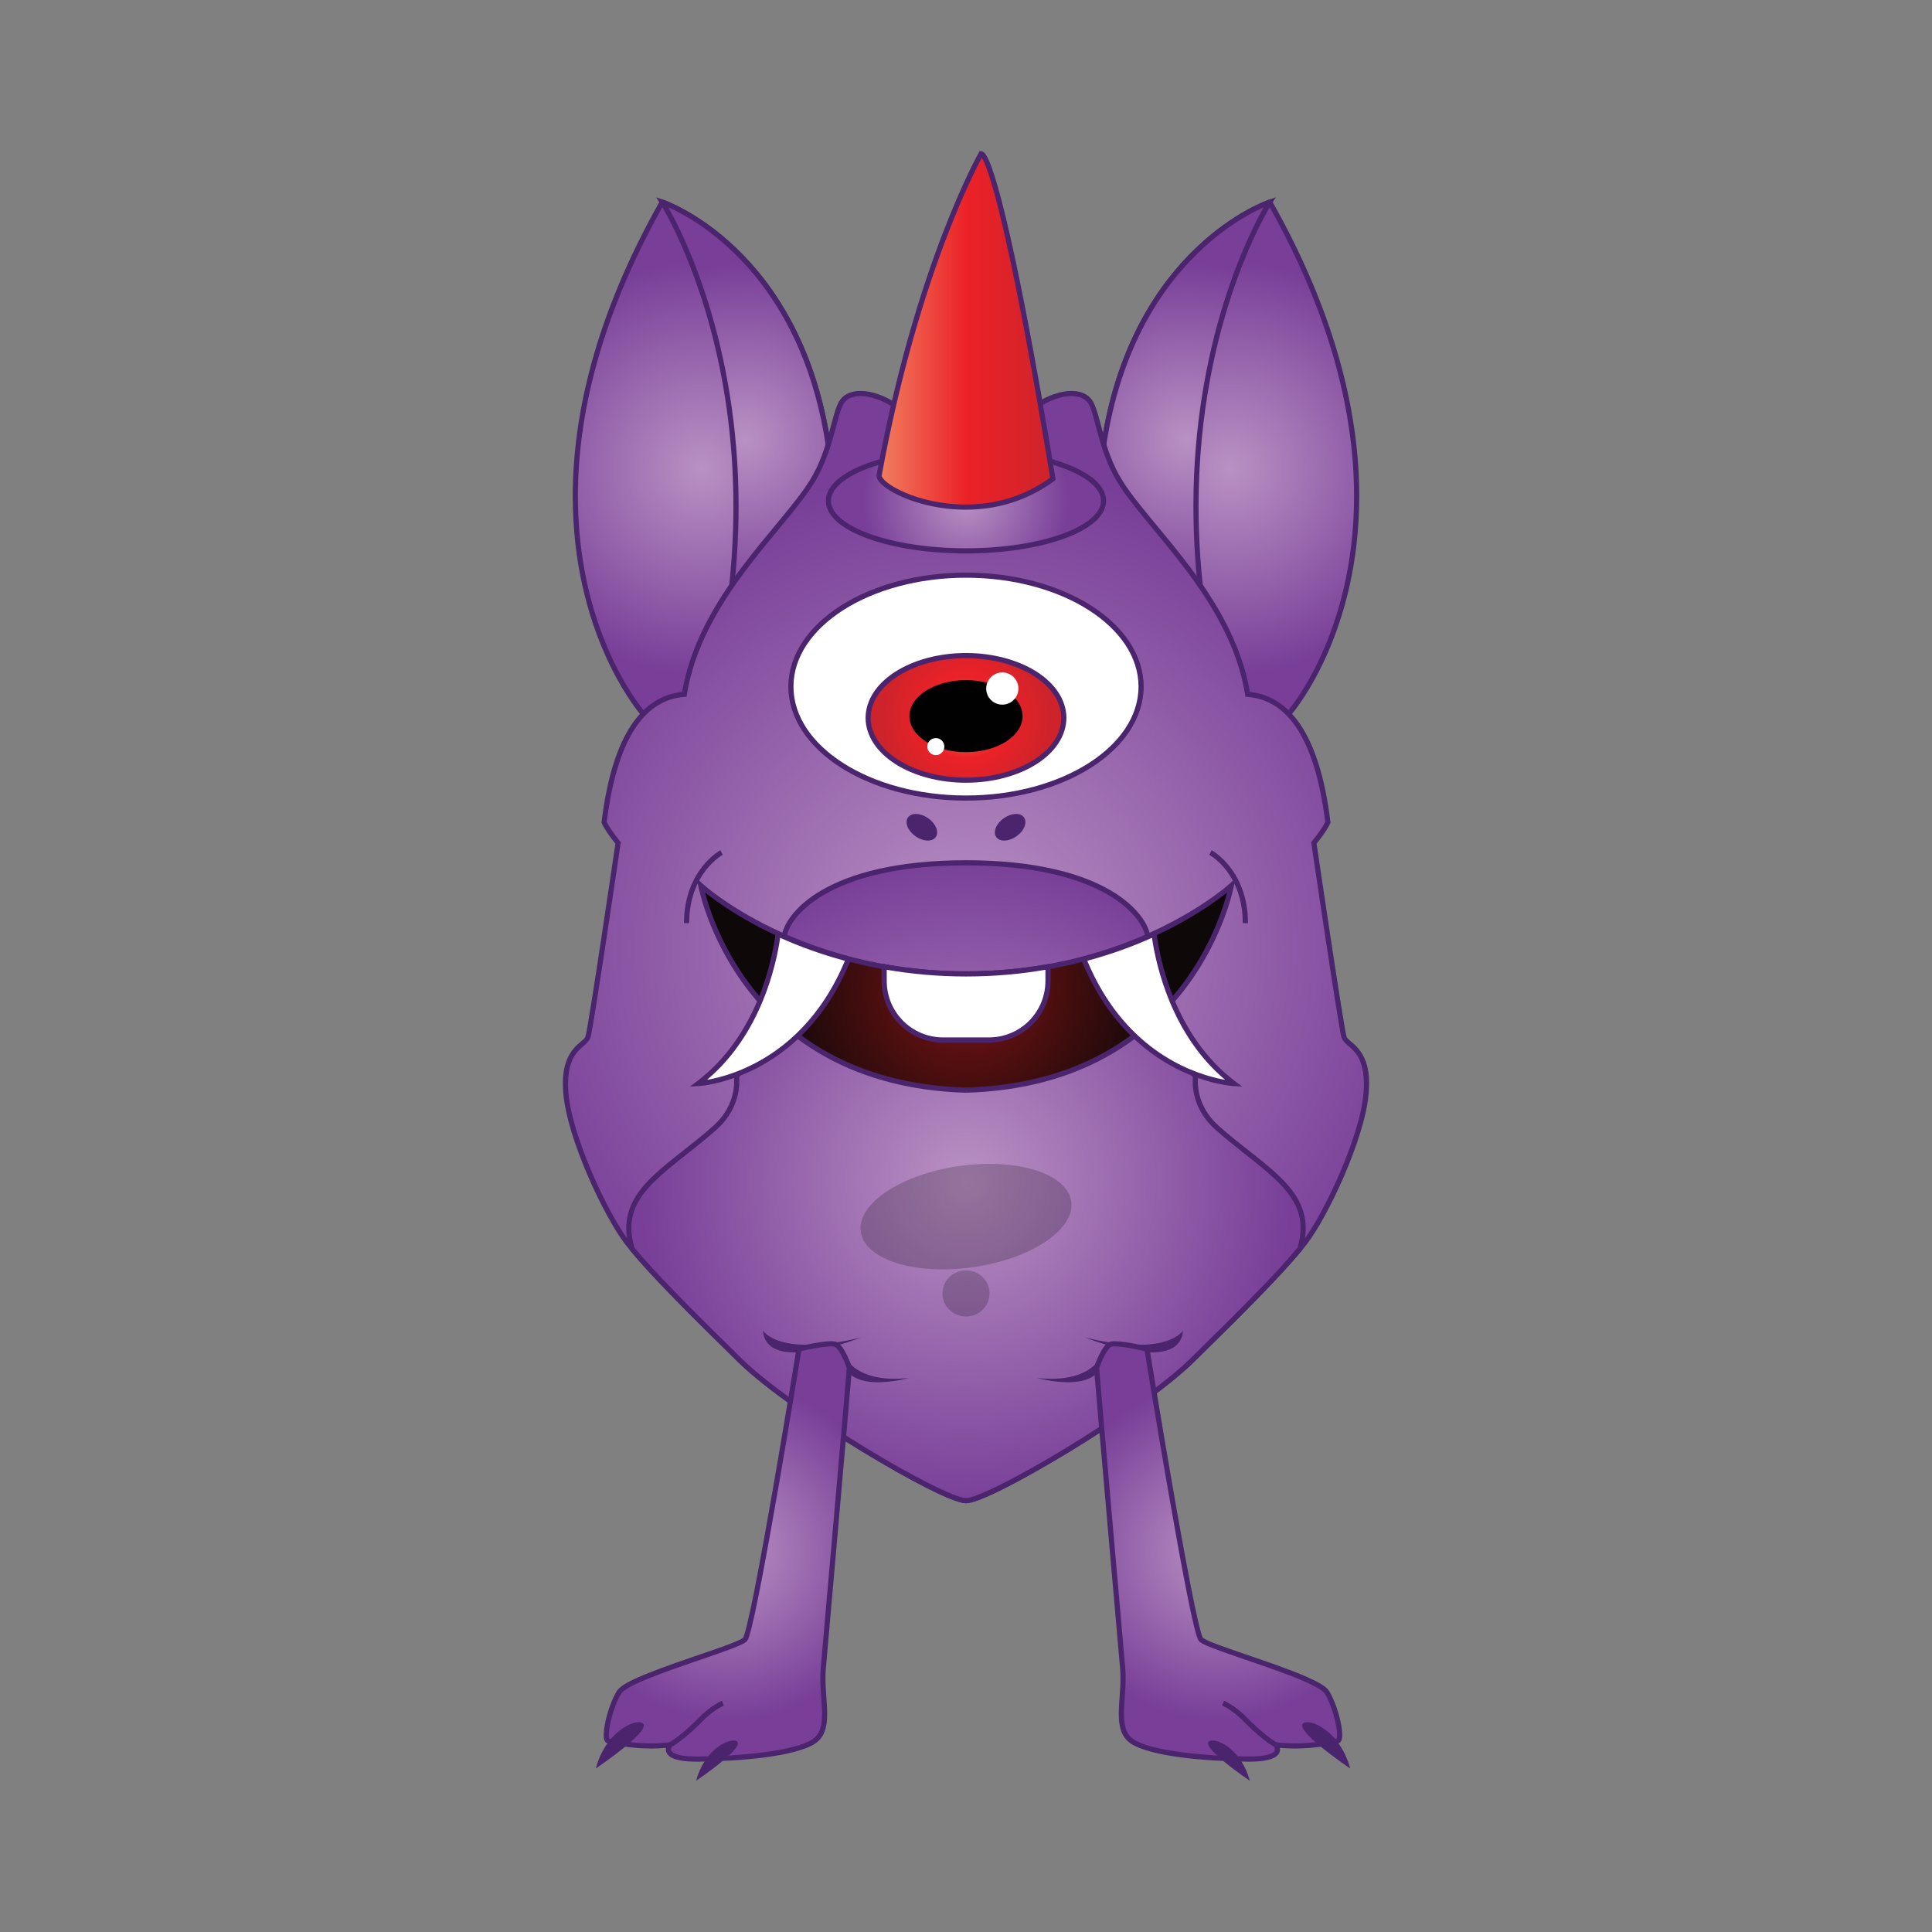 <?xml version="1.0" encoding="utf-8"?>
<!-- Generator: Adobe Illustrator 16.0.0, SVG Export Plug-In . SVG Version: 6.00 Build 0)  -->
<!DOCTYPE svg PUBLIC "-//W3C//DTD SVG 1.1//EN" "http://www.w3.org/Graphics/SVG/1.1/DTD/svg11.dtd">
<svg version="1.1" id="Layer_1" xmlns="http://www.w3.org/2000/svg" xmlns:xlink="http://www.w3.org/1999/xlink" x="0px" y="0px"
	 width="1000px" height="1000px" viewBox="0 0 1000 1000" enable-background="new 0 0 1000 1000" xml:space="preserve">
<rect x="0" y="0" width="1000" height="1000" fill="#808080" stroke="none"/>
<g>
	<g>
		<radialGradient id="SVGID_1_" cx="636.675" cy="242.281" r="107.806" gradientUnits="userSpaceOnUse">
			<stop  offset="0" style="stop-color:#B991C3"/>
			<stop  offset="1" style="stop-color:#783E98"/>
		</radialGradient>
		<path fill="url(#SVGID_1_)" d="M657.21,104.619c0,0-70.825,23.617-86.061,126.434c3.049,99.393,94.071,148.891,94.071,148.891
			l2.284-11.035C667.505,368.908,752.036,272.551,657.21,104.619z"/>
		<path fill="#4A246C" d="M664.577,381.125c-0.101-0.084-91.608-49.754-94.76-150.035l0,0v-0.111l0.015-0.119
			c15.314-103.463,86.732-127.465,86.962-127.504l0,0l1.044-0.35l0.544,0.957c34.167,60.514,45.161,111.857,45.161,152.813l0,0
			c-0.008,69.637-31.753,109.104-34.797,112.74l0,0l-2.592,12.467L664.577,381.125L664.577,381.125z M651.729,369.57
			c5.854,4.223,10.321,6.984,12.55,8.299l0,0l1.989-9.58l0.23-0.266c0-0.01,2.098-2.389,5.313-7.17l0,0
			c3.218-4.793,7.525-11.941,11.824-21.35l0,0c8.605-18.816,17.231-46.656,17.231-82.729l0,0c0-40.256-10.723-90.768-44.248-150.508
			l0,0c-1.654,0.643-5.225,2.135-10.055,4.818l0,0c-6.789,3.77-16.028,9.869-25.74,19.152l0,0
			c-19.408,18.568-40.74,49.84-48.332,100.904l0,0C574.792,304.963,626.14,351.098,651.729,369.57L651.729,369.57z M656.056,105.281
			l1.154-0.662L656.056,105.281L656.056,105.281z"/>
	</g>
	<g>
		<radialGradient id="SVGID_2_" cx="614.18" cy="227.785" r="92.254" gradientUnits="userSpaceOnUse">
			<stop  offset="0" style="stop-color:#B991C3"/>
			<stop  offset="1" style="stop-color:#783E98"/>
		</radialGradient>
		<path fill="url(#SVGID_2_)" d="M623.066,317.746c1.986,12.898,3.394,23.881,4.307,33.205
			c-25.393-24.459-54.514-64.396-56.224-119.898c15.236-102.816,86.061-126.434,86.061-126.434S604.282,187.266,623.066,317.746z"/>
		<path fill="#4A246C" d="M626.452,351.91c-25.548-24.596-54.92-64.848-56.635-120.82l0,0v-0.121l0.015-0.121
			c15.314-103.451,86.737-127.453,86.97-127.5l0,0l3.586-1.197l-2.038,3.186c-0.01,0.018-2.349,3.656-5.903,10.721l0,0
			c-3.558,7.078-8.309,17.541-13.062,31.049l0,0c-9.502,27.021-19.013,66.24-19.013,115.016l0,0c0,17.313,1.195,35.824,4.023,55.432
			l0,0l0,0c1.982,12.904,3.394,23.908,4.308,33.256l0,0l0.36,3.625L626.452,351.91L626.452,351.91z M625.667,347.398
			c-0.908-8.473-2.189-18.227-3.92-29.445l0,0l1.319-0.207l-1.319,0.197c-2.849-19.738-4.051-38.387-4.051-55.822l0,0
			c0.01-84.65,28.438-140.787,36.364-154.791l0,0c-1.875,0.832-4.429,2.053-7.496,3.754l0,0c-6.798,3.771-16.038,9.871-25.74,19.154
			l0,0c-19.408,18.566-40.732,49.828-48.332,100.881l0,0C574.152,284.182,601.099,322.912,625.667,347.398L625.667,347.398z"/>
	</g>
	<g>
		<radialGradient id="SVGID_3_" cx="363.32" cy="242.281" r="107.806" gradientUnits="userSpaceOnUse">
			<stop  offset="0" style="stop-color:#B991C3"/>
			<stop  offset="1" style="stop-color:#783E98"/>
		</radialGradient>
		<path fill="url(#SVGID_3_)" d="M342.775,104.619c0,0,70.835,23.617,86.07,126.434c-3.048,99.393-94.066,148.891-94.066,148.891
			l-2.278-11.035C332.501,368.908,247.959,272.551,342.775,104.619z"/>
		<path fill="#4A246C" d="M331.25,369.516c-3.054-3.645-34.789-43.109-34.797-112.75l0,0c0-40.945,10.983-92.295,45.156-152.803l0,0
			l0.541-0.957l1.045,0.342c0.233,0.047,71.66,24.049,86.969,127.5l0,0l0.014,0.131v0.111
			c-3.142,100.275-94.657,149.943-94.766,150.035l0,0l-1.58,0.857L331.25,369.516L331.25,369.516z M299.129,256.766
			c0,54.115,19.404,89.715,29.054,104.076l0,0c3.218,4.793,5.316,7.182,5.316,7.186l0,0l0.234,0.258l1.979,9.58
			c2.233-1.316,6.7-4.072,12.555-8.285l0,0c8.522-6.16,19.931-15.406,31.428-27.725l0,0c22.975-24.637,46.271-61.521,47.809-110.736
			l0,0c-11.407-76.582-53.696-108.693-74.069-120.033l0,0c-4.836-2.684-8.392-4.184-10.048-4.818l0,0
			C309.851,166.004,299.129,216.516,299.129,256.766L299.129,256.766z"/>
	</g>
	<g>
		<radialGradient id="SVGID_4_" cx="385.81" cy="227.785" r="92.255" gradientUnits="userSpaceOnUse">
			<stop  offset="0" style="stop-color:#B991C3"/>
			<stop  offset="1" style="stop-color:#783E98"/>
		</radialGradient>
		<path fill="url(#SVGID_4_)" d="M376.925,317.746c-1.982,12.898-3.39,23.881-4.303,33.205
			c25.39-24.459,54.519-64.396,56.224-119.898c-15.235-102.816-86.07-126.434-86.07-126.434S395.713,187.266,376.925,317.746z"/>
		<path fill="#4A246C" d="M371.284,350.809c0.918-9.348,2.336-20.352,4.322-33.256l0,0l0,0c2.816-19.607,4.009-38.119,4.009-55.432
			l0,0c0.009-73.156-21.399-124.842-32.064-146.064l0,0c-3.562-7.064-5.893-10.703-5.893-10.721l0,0l-2.033-3.18l3.571,1.191
			c0.233,0.047,71.66,24.049,86.969,127.5l0,0l0.014,0.131v0.111c-1.715,55.973-31.096,96.225-56.635,120.82l0,0l-2.618,2.52
			L371.284,350.809L371.284,350.809z M378.248,317.953c-1.728,11.219-3.015,20.98-3.92,29.449l0,0
			c24.559-24.479,51.511-63.201,53.174-116.26l0,0c-11.394-76.594-53.692-108.717-74.069-120.059l0,0
			c-3.067-1.701-5.624-2.93-7.507-3.762l0,0c7.921,13.986,36.368,70.131,36.368,154.799l0,0c0,17.436-1.207,36.084-4.046,55.822l0,0
			l-1.323-0.197L378.248,317.953L378.248,317.953z"/>
	</g>
	<g>
		<radialGradient id="SVGID_5_" cx="499.998" cy="490.22" r="250.086" gradientUnits="userSpaceOnUse">
			<stop  offset="0" style="stop-color:#B991C3"/>
			<stop  offset="1" style="stop-color:#783E98"/>
		</radialGradient>
		<path fill="url(#SVGID_5_)" d="M509.84,221.912c0,0,8.759,0,25.64-11.299c13.175-8.811,24.629-8.633,28.694-2.797
			c4.059,5.838,5.345,24.955,15.484,41.381c15.101,24.504,58.141,60.68,66.14,110.184c19.79,1.533,35.787,19.43,41.502,66.268
			c-1.901,4.186-7.235,10.664-7.235,10.664s14.097,95.965,15.617,100.531c1.52,4.568,13.335,5.717,11.421,28.943
			c-1.896,23.234-21.072,63.727-31.729,77.428c-10.665,13.717-31.482,34.537-58.395,60.943
			c-26.905,26.396-105.256,72.604-116.98,72.604c-11.721,0-90.072-46.207-116.98-72.604c-26.91-26.406-47.736-47.227-58.397-60.943
			c-10.658-13.701-29.828-54.193-31.729-77.428c-1.906-23.227,9.901-24.375,11.427-28.943c1.52-4.566,15.613-100.531,15.613-100.531
			s-5.333-6.479-7.235-10.664c5.715-46.838,21.705-64.734,41.51-66.268c7.99-49.504,51.026-85.68,66.127-110.184
			c10.135-16.426,11.431-35.543,15.492-41.381c4.064-5.836,15.514-6.014,28.685,2.797c16.89,11.299,25.646,11.299,25.646,11.299
			H509.84z"/>
		<path fill="#4A246C" d="M446.505,751.502c-24.476-14.893-50.802-33.035-64.429-46.393l0,0
			c-26.918-26.418-47.743-47.225-58.509-61.068l0,0c-10.871-14.053-30.005-54.393-32.01-78.141l0,0
			c-0.143-1.764-0.205-3.404-0.205-4.932l0,0c-0.186-18.986,11.259-21.734,11.693-24.545l0,0c0.66-1.875,4.639-27.291,8.331-51.756
			l0,0c3.37-22.352,6.592-44.178,7.147-47.973l0,0c-1.25-1.563-5.31-6.715-7.049-10.5l0,0l-0.15-0.33l0.043-0.381
			c5.571-46.191,21.444-65.18,41.682-67.342l0,0c8.561-49.588,51.422-85.633,66.146-109.646l0,0
			c10.004-16.166,11.105-34.814,15.534-41.445l0,0c2.163-3.109,6.038-4.727,10.694-4.713l0,0c5.605,0,12.486,2.246,19.834,7.168l0,0
			c8.345,5.584,14.656,8.354,18.83,9.723l0,0c4.171,1.371,6.064,1.354,6.064,1.354l0,0h19.689v1.33v1.338h-19.689
			c-0.278,0.006-9.324-0.105-26.381-11.525l0,0c-7.018-4.701-13.474-6.721-18.347-6.705l0,0c-4.092,0-6.964,1.361-8.499,3.563l0,0
			c-3.696,5.061-5.188,24.625-15.448,41.322l0,0c-15.391,24.822-58.094,60.803-65.96,109.689l0,0l-0.168,1.035l-1.047,0.084
			c-18.808,1.439-34.434,18.305-40.239,64.719l0,0c1.888,3.91,6.885,10.023,6.905,10.027l0,0l0.373,0.459l-0.095,0.59
			c-0.018,0.102-14.028,95.732-15.664,100.768l0,0c-2.387,5.629-11.386,5.477-11.563,23.693l0,0c0,1.453,0.062,3.014,0.207,4.719
			l0,0c1.804,22.691,20.997,63.348,31.458,76.711l0,0c10.546,13.582,31.366,34.416,58.276,60.799l0,0
			c13.277,13.049,39.581,31.209,63.936,46.025l0,0c24.214,14.811,47.198,26.357,52.104,26.195l0,0
			c4.898,0.162,27.893-11.385,52.097-26.195l0,0c24.364-14.816,50.663-32.977,63.944-46.025l0,0
			c26.905-26.383,47.716-47.217,58.277-60.799l0,0c10.452-13.363,29.654-54.02,31.455-76.711l0,0
			c0.14-1.705,0.195-3.266,0.195-4.725l0,0c-0.159-18.211-9.17-18.051-11.552-23.699l0,0
			c-1.633-5.016-15.642-100.654-15.675-100.756l0,0l-0.083-0.59l0.382-0.459c0-0.014,4.998-6.111,6.89-10.02l0,0
			c-5.798-46.422-21.426-63.287-40.241-64.727l0,0l-1.044-0.084l-0.164-1.035c-7.863-48.887-50.568-84.867-65.957-109.689l0,0
			c-10.263-16.697-11.753-36.262-15.445-41.322l0,0c-1.529-2.201-4.419-3.563-8.51-3.563l0,0
			c-4.882-0.016-11.333,2.004-18.339,6.705l0,0c-17.051,11.42-26.1,11.531-26.388,11.525l0,0v-1.338v-1.33
			c0-0.018,0.405,0,1.417-0.162l0,0c1.012-0.17,2.574-0.512,4.648-1.191l0,0c4.182-1.369,10.48-4.139,18.834-9.723l0,0
			c7.348-4.916,14.22-7.168,19.827-7.168l0,0c4.653-0.014,8.528,1.604,10.705,4.713l0,0c4.422,6.631,5.523,25.279,15.524,41.445l0,0
			c14.723,24.014,57.594,60.059,66.141,109.643l0,0c20.243,2.154,36.122,21.145,41.693,67.346l0,0l0.047,0.381l-0.154,0.342
			c-1.735,3.773-5.801,8.926-7.049,10.488l0,0c0.554,3.787,3.766,25.621,7.15,47.973l0,0c3.692,24.465,7.665,49.867,8.327,51.756
			l0,0c0.433,2.816,11.869,5.559,11.696,24.539l0,0c0,1.533-0.07,3.164-0.21,4.938l0,0c-2.005,23.748-21.146,64.088-32.008,78.141
			l0,0c-10.77,13.844-31.59,34.65-58.519,61.068l0,0c-13.614,13.357-39.954,31.5-64.421,46.393l0,0
			c-24.625,14.889-46.666,26.438-53.491,26.602l0,0C493.174,777.939,471.13,766.391,446.505,751.502L446.505,751.502z"/>
	</g>
	<g>
		<radialGradient id="SVGID_6_" cx="499.997" cy="611.678" r="169.874" gradientUnits="userSpaceOnUse">
			<stop  offset="0" style="stop-color:#B991C3"/>
			<stop  offset="1" style="stop-color:#783E98"/>
		</radialGradient>
		<path fill="url(#SVGID_6_)" d="M630.051,583.809c-13.628-12.111-11.217-26.523-11.217-26.523l-12.271-16.883
			c0,0-11.413-44.775-12.428-55.326c-1.018-10.559-21.4-38.482-94.136-38.482c-72.743,0-93.116,27.924-94.137,38.482
			c-1.018,10.551-12.43,55.326-12.43,55.326l-12.271,16.883c0,0,2.417,14.412-11.212,26.523
			c-25.067,22.287-51.511,33.654-42.782,62.574c11.245,13.662,30.928,33.322,55.851,57.775
			c26.908,26.396,105.26,72.604,116.98,72.604c11.724,0,90.075-46.207,116.98-72.604c24.923-24.463,44.615-44.113,55.851-57.777
			C681.548,617.463,655.113,606.096,630.051,583.809z"/>
		<path fill="#4A246C" d="M446.505,751.502c-24.476-14.893-50.802-33.035-64.429-46.393l0,0
			c-24.933-24.467-44.617-44.117-55.944-57.875l0,0l-0.168-0.209l-0.08-0.256c-1.197-3.965-1.756-7.648-1.756-11.082l0,0
			c0.186-22.598,23.491-33.684,44.932-52.871l0,0c9.702-8.643,10.918-18.371,10.928-22.871l0,0c0-1.588-0.149-2.439-0.149-2.439l0,0
			l-0.094-0.557l12.457-17.125c0.905-3.613,11.404-45.064,12.332-54.881l0,0c1.283-11.758,22.43-39.645,95.466-39.691l0,0
			c73.029,0.047,94.178,27.934,95.468,39.691l0,0c0.928,9.816,11.404,51.23,12.327,54.869l0,0l12.457,17.137l-0.098,0.557
			c0.015,0-0.145,0.852-0.145,2.439l0,0c0.006,4.5,1.222,14.232,10.928,22.871l0,0l-0.885,0.992l-0.896,1.002
			c-10.414-9.248-11.833-19.914-11.822-24.865l0,0c0-1.031,0.056-1.813,0.11-2.309l0,0l-12.105-16.662l-0.062-0.246
			c-0.009-0.051-11.412-44.67-12.48-55.529l0,0c-0.755-9.342-20.359-37.326-92.797-37.268l0,0
			c-72.444-0.059-92.048,27.926-92.803,37.268l0,0c-1.065,10.859-12.457,55.479-12.468,55.529l0,0l-0.069,0.25l-12.107,16.658
			c0.047,0.496,0.107,1.277,0.107,2.309l0,0c0.014,4.951-1.412,15.617-11.822,24.865l0,0c-22.012,19.42-44.221,30.57-44.034,50.877
			l0,0c0,3.068,0.485,6.41,1.566,10.053l0,0c11.179,13.559,30.792,33.141,55.59,57.457l0,0
			c13.277,13.049,39.581,31.209,63.936,46.025l0,0c24.214,14.811,47.198,26.357,52.104,26.195l0,0
			c4.898,0.162,27.893-11.385,52.097-26.195l0,0c24.364-14.816,50.663-32.977,63.944-46.025l0,0
			c24.799-24.316,44.406-43.906,55.591-57.465l0,0c1.068-3.635,1.557-6.965,1.557-10.045l0,0
			c0.183-20.307-22.019-31.457-44.033-50.877l0,0l0.896-1.002l0.885-0.992c21.438,19.188,44.746,30.273,44.924,52.871l0,0
			c0,3.441-0.559,7.127-1.748,11.074l0,0l-0.08,0.26l-0.166,0.203c-11.33,13.768-31.013,33.418-55.955,57.885l0,0
			c-13.614,13.357-39.954,31.5-64.421,46.393l0,0c-24.625,14.889-46.666,26.438-53.491,26.602l0,0
			C493.174,777.939,471.13,766.391,446.505,751.502L446.505,751.502z"/>
	</g>
	<g>
		<g>
			<radialGradient id="SVGID_7_" cx="499.998" cy="259.231" r="53.578" gradientUnits="userSpaceOnUse">
				<stop  offset="0" style="stop-color:#B991C3"/>
				<stop  offset="1" style="stop-color:#783E98"/>
			</radialGradient>
			<ellipse fill="url(#SVGID_7_)" cx="499.998" cy="259.229" rx="71.209" ry="25.898"/>
			<path fill="#4A246C" d="M449.182,278.797c-12.999-4.781-21.595-11.305-21.734-19.568l0,0c0.139-8.27,8.735-14.791,21.734-19.561
				l0,0c13.09-4.76,31.021-7.664,50.817-7.67l0,0c19.802,0.006,37.714,2.91,50.815,7.67l0,0
				c12.993,4.77,21.589,11.291,21.735,19.561l0,0c-0.146,8.264-8.742,14.787-21.735,19.568l0,0
				c-13.101,4.758-31.013,7.662-50.815,7.67l0,0C480.203,286.459,462.272,283.555,449.182,278.797L449.182,278.797z
				 M450.096,242.176c-12.775,4.602-20.112,11.012-19.977,17.053l0,0c-0.136,6.033,7.207,12.459,19.977,17.057l0,0
				c12.689,4.613,30.368,7.51,49.903,7.502l0,0c19.533,0.008,37.211-2.889,49.902-7.502l0,0
				c12.765-4.598,20.112-11.023,19.972-17.057l0,0c0.141-6.041-7.207-12.451-19.972-17.053l0,0
				c-12.69-4.613-30.369-7.506-49.902-7.506l0,0c-0.021,0-0.039,0-0.057,0l0,0C480.431,234.67,462.772,237.568,450.096,242.176
				L450.096,242.176z"/>
		</g>
		<g>
			<linearGradient id="SVGID_8_" gradientUnits="userSpaceOnUse" x1="455.001" y1="171.045" x2="545" y2="171.045">
				<stop  offset="0" style="stop-color:#F17E5F"/>
				<stop  offset="0.5" style="stop-color:#EB2227"/>
				<stop  offset="1" style="stop-color:#CF232B"/>
			</linearGradient>
			<path fill="url(#SVGID_8_)" d="M507.803,79.607c0,0-32.999,57.889-52.802,166.545c0,8.127,50.009,31.352,89.999,1.656
				C522.917,113.754,511.359,79.607,507.803,79.607z"/>
			<path fill="#4A246C" d="M457.685,251.928c-2.349-1.902-3.935-3.617-4.027-5.775l0,0v-0.117l0.028-0.119
				c19.831-108.834,52.896-166.865,52.955-166.969l0,0l0.388-0.678h0.774c1.556,0.172,2.046,1.145,2.867,2.395l0,0
				c0.766,1.314,1.612,3.221,2.597,5.918l0,0c1.953,5.377,4.429,13.867,7.482,26.545l0,0c6.103,25.346,14.522,67.418,25.572,134.457
				l0,0l0.12,0.801l-0.648,0.496c-14.951,11.092-31.296,14.941-45.939,14.941l0,0C480.903,263.801,464.847,257.494,457.685,251.928
				L457.685,251.928z M459.335,249.82c2.136,1.67,5.333,3.516,9.302,5.205l0,0c7.939,3.357,19.006,6.125,31.217,6.113l0,0
				c13.978,0,29.446-3.582,43.697-13.928l0,0C524.936,134.279,513.743,92.479,508.8,82.816l0,0c-0.22-0.447-0.429-0.82-0.616-1.113
				l0,0c-2.29,4.273-9.36,18.014-18.113,40.91l0,0c-10.688,27.965-23.854,69.48-33.738,123.674l0,0
				C456.407,246.838,457.35,248.318,459.335,249.82L459.335,249.82z M507.803,80.365v-0.758V80.365L507.803,80.365z"/>
		</g>
	</g>
	<g>
		<path fill="#FFFFFF" d="M590.639,355.383c0,31.865-40.589,57.695-90.64,57.695c-50.062,0-90.64-25.83-90.64-57.695
			c0-31.855,40.579-57.691,90.64-57.691C550.05,297.691,590.639,323.527,590.639,355.383z"/>
		<path fill="#4A246C" d="M408.025,355.383c0.177-33.119,41.554-58.998,91.974-59.023l0,0c50.419,0.025,91.794,25.904,91.971,59.023
			l0,0c-0.177,33.125-41.552,59.01-91.971,59.027l0,0C449.579,414.393,408.202,388.508,408.025,355.383L408.025,355.383z
			 M436.627,315.713c-16.164,10.295-25.935,24.342-25.926,39.67l0,0c-0.009,15.332,9.762,29.379,25.926,39.67l0,0
			c16.135,10.279,38.569,16.689,63.372,16.689l0,0c24.792,0,47.225-6.41,63.37-16.689l0,0c16.155-10.291,25.936-24.338,25.926-39.67
			l0,0c0.01-15.328-9.771-29.375-25.926-39.67l0,0c-16.145-10.271-38.578-16.686-63.37-16.686l0,0
			C475.197,299.027,452.762,305.441,436.627,315.713L436.627,315.713z"/>
	</g>
	<g>
		<radialGradient id="SVGID_9_" cx="499.998" cy="371.575" r="42.455" gradientUnits="userSpaceOnUse">
			<stop  offset="0" style="stop-color:#F17E5F"/>
			<stop  offset="0.5" style="stop-color:#EB2227"/>
			<stop  offset="1" style="stop-color:#CF232B"/>
		</radialGradient>
		<ellipse fill="url(#SVGID_9_)" cx="499.998" cy="371.574" rx="50.648" ry="32.244"/>
		<path fill="#4A246C" d="M448.008,371.574c0.176-19.074,23.659-33.547,51.991-33.586l0,0c28.334,0.039,51.807,14.512,51.981,33.586
			l0,0c-0.174,19.059-23.647,33.545-51.981,33.576l0,0C471.667,405.119,448.184,390.633,448.008,371.574L448.008,371.574z
			 M464.896,349.9c-8.927,5.684-14.218,13.375-14.214,21.674l0,0c-0.004,8.301,5.287,15.979,14.214,21.672l0,0
			c8.905,5.672,21.349,9.23,35.103,9.23l0,0c13.752,0,26.189-3.559,35.095-9.23l0,0c8.923-5.693,14.224-13.371,14.21-21.672l0,0
			c0.014-8.299-5.287-15.99-14.21-21.674l0,0c-8.906-5.672-21.343-9.232-35.095-9.232l0,0
			C486.246,340.668,473.801,344.229,464.896,349.9L464.896,349.9z"/>
	</g>
	<path fill="#010101" d="M529.276,370.682c0,10.287-13.11,18.631-29.277,18.631c-16.169,0-29.278-8.344-29.278-18.631
		c0-10.295,13.108-18.643,29.278-18.643C516.166,352.039,529.276,360.387,529.276,370.682z"/>
	<path opacity="0.2" fill="#010101" d="M554.475,621.869c2.083,14.451-20.622,29.684-50.709,34.008
		c-30.085,4.346-56.159-3.855-58.242-18.305c-2.085-14.443,20.619-29.666,50.707-34.002
		C526.32,599.232,552.4,607.428,554.475,621.869z"/>
	<path opacity="0.2" fill="#010101" d="M512.18,669.477c0,6.586-5.451,11.939-12.181,11.939c-6.728,0-12.182-5.354-12.182-11.939
		c0-6.588,5.455-11.928,12.182-11.928C506.729,657.549,512.18,662.889,512.18,669.477z"/>
	<g>
		<g>
			<path fill="#4A246C" d="M354.043,477.816c0-27.518,18.601-37.656,18.793-37.732l0,0l1.258,2.354
				c0.009,0.012-1.002,0.539-2.619,1.809l0,0c-1.633,1.279-3.804,3.256-5.996,6.053l0,0c-4.364,5.59-8.751,14.402-8.756,27.518l0,0
				H354.043L354.043,477.816z"/>
		</g>
		<g>
			<path fill="#4A246C" d="M643.268,477.816c-0.008-19.652-9.865-29.719-14.737-33.57l0,0c-1.633-1.27-2.63-1.809-2.633-1.809l0,0
				h0.003l1.26-2.354c0.195,0.076,18.788,10.215,18.788,37.732l0,0H643.268L643.268,477.816z"/>
		</g>
		<g>
			<g>
				<radialGradient id="SVGID_10_" cx="500.04" cy="511.334" r="104.04" gradientUnits="userSpaceOnUse">
					<stop  offset="0" style="stop-color:#7C1315"/>
					<stop  offset="1" style="stop-color:#0E0808"/>
				</radialGradient>
				<path fill="url(#SVGID_10_)" d="M500.043,564.268C618.686,560.76,637.323,458.4,637.323,458.4s-49.776,45.697-137.279,45.697
					c-87.504,0-137.286-45.697-137.286-45.697S381.41,560.76,500.043,564.268z"/>
				<path fill="#4A246C" d="M500.055,564.268l-0.047,1.332c-59.721-1.738-94.509-28.494-114.164-54.783l0,0
					c-19.684-26.279-24.373-52.055-24.401-52.182l0,0l-0.708-3.9l2.926,2.676c0.02,0,3.032,2.793,9.017,7.037l0,0
					c5.978,4.246,14.882,9.922,26.5,15.594l0,0c23.237,11.355,57.343,22.713,100.878,22.713l0,0
					c65.259,0,109.395-25.564,127.353-38.307l0,0c5.981-4.244,9.001-7.027,9.016-7.037l0,0l2.922-2.691l-0.708,3.916
					c-0.02,0.127-4.709,25.902-24.392,52.182l0,0c-19.665,26.289-54.443,53.045-114.164,54.783l0,0L500.055,564.268L500.055,564.268
					z M368.78,473.979c3.571,9.561,9.553,22.344,19.203,35.242l0,0c19.32,25.75,53.162,51.934,112.052,53.707l0,0
					c88.304-2.66,120.505-60.246,131.265-88.949l0,0c1.898-5.076,3.106-9.219,3.822-11.988l0,0
					c-12.171,9.744-59.709,43.434-135.067,43.443l0,0c-75.367-0.01-122.911-33.688-135.089-43.443l0,0
					C365.68,464.76,366.887,468.912,368.78,473.979L368.78,473.979z"/>
			</g>
			<g>
				<path fill="#FFFFFF" d="M500.043,504.098c-15.318,0-29.453-1.426-42.4-3.73v7.469c0,16.828,13.637,30.463,30.467,30.463h23.864
					c16.821,0,30.467-13.635,30.467-30.463v-7.469C529.499,502.672,515.364,504.098,500.043,504.098z"/>
				<path fill="#4A246C" d="M488.11,539.641c-17.566,0-31.804-14.236-31.804-31.809l0,0v-9.063l1.574,0.275
					c12.865,2.299,26.929,3.709,42.155,3.709l0,0v1.344v1.336c-14.774,0-28.471-1.322-41.055-3.477l0,0v5.875
					c0.029,16.09,13.045,29.096,29.129,29.135l0,0l23.864-0.006c16.084-0.033,29.097-13.039,29.135-29.129l0,0v-5.875
					c-12.593,2.154-26.286,3.477-41.074,3.477l0,0v-1.336v-1.344c15.236,0,29.297-1.41,42.174-3.709l0,0l1.565-0.279v9.066
					c0,17.572-14.238,31.809-31.801,31.809l0,0H488.11L488.11,539.641z"/>
			</g>
		</g>
		<g>
			<g>
				<path fill="#FFFFFF" d="M402.748,483.467c-1.71,13.07-9.455,53.371-41.344,77.371c0,0,52.719-2.645,77.733-64.422
					C425.219,492.773,413.037,488.182,402.748,483.467z"/>
				<path fill="#4A246C" d="M360.598,559.766c31.398-23.584,39.147-63.541,40.827-76.479l0,0l0.236-1.791l1.642,0.75
					c10.224,4.688,22.332,9.248,36.172,12.875l0,0l1.474,0.381l-0.579,1.418c-25.281,62.461-78.704,65.275-78.899,65.248l0,0
					l-4.354,0.221L360.598,559.766L360.598,559.766z M365.964,558.91c1.085-0.191,2.355-0.428,3.772-0.756l0,0
					c5.245-1.188,12.502-3.418,20.545-7.553l0,0c15.823-8.139,34.629-23.617,47.039-53.291l0,0
					c-12.666-3.414-23.868-7.572-33.5-11.898l0,0C401.741,499.576,393.941,535.354,365.964,558.91L365.964,558.91z M402.197,484.67
					l0.551-1.203L402.197,484.67L402.197,484.67z"/>
			</g>
			<g>
				<path fill="#FFFFFF" d="M597.333,483.467c1.725,13.07,9.455,53.371,41.351,77.371c0,0-52.722-2.645-77.73-64.422
					C574.866,492.773,587.053,488.182,597.333,483.467z"/>
				<path fill="#4A246C" d="M638.61,562.168c-0.196,0.027-53.612-2.787-78.9-65.248l0,0l-0.57-1.418l1.474-0.381
					c13.832-3.633,25.94-8.188,36.164-12.879l0,0l1.645-0.746l0.238,1.791c1.684,12.938,9.423,52.895,40.816,76.479l0,0l3.502,2.633
					L638.61,562.168L638.61,562.168z M630.349,558.154c1.412,0.328,2.681,0.576,3.772,0.76l0,0
					c-27.978-23.557-35.764-59.34-37.862-73.502l0,0c-9.626,4.326-20.829,8.484-33.491,11.898l0,0
					C581.454,542.021,614.759,554.586,630.349,558.154L630.349,558.154z"/>
			</g>
		</g>
	</g>
	<g>
		<path fill="#4A246C" d="M484.344,433.266c-1.829,2.58-6.52,2.396-10.49-0.414c-3.972-2.805-5.715-7.162-3.889-9.744
			c1.818-2.57,6.513-2.385,10.48,0.42C484.421,426.326,486.151,430.691,484.344,433.266z"/>
		<path fill="#4A246C" d="M515.662,433.266c1.819,2.58,6.509,2.396,10.481-0.414c3.971-2.805,5.716-7.162,3.887-9.744
			c-1.818-2.57-6.507-2.385-10.48,0.42C515.58,426.326,513.834,430.691,515.662,433.266z"/>
	</g>
	<path fill="#4A246C" d="M394.906,688.689c0,0,7.992,13.898,50.644,3.615C445.55,692.305,396.612,711.912,394.906,688.689z"/>
	<path fill="#4A246C" d="M436.231,700.043c0,0,4.568,16.381,34.136,13.213C470.367,713.256,434.572,723.402,436.231,700.043z"/>
	<g>
		<radialGradient id="SVGID_11_" cx="376.734" cy="803.033" r="88.066" gradientUnits="userSpaceOnUse">
			<stop  offset="0" style="stop-color:#B991C3"/>
			<stop  offset="1" style="stop-color:#783E98"/>
		</radialGradient>
		<path fill="url(#SVGID_11_)" d="M413.563,698.211c0,0-23.607,146.041-27.99,150.428c-4.373,4.375-60.168,19.221-65.12,27.213
			c-4.95,8-8.559,24.568-5.52,25.322c3.041,0.773,17.708,3.814,31.993,1.908c0,0-6.481,7.623,14.656,7.43
			c21.139-0.191,49.893-2.67,59.604-9.135c9.703-6.475,3.613-22.283,4.952-37.896c1.328-15.617,12.563-142.996,13.514-155.557
			c0,0-3.749-10.92-7.299-12.129C428.8,694.598,413.563,698.211,413.563,698.211z"/>
		<path fill="#4A246C" d="M348.183,910.053c-2.461-1.045-3.585-2.895-3.535-4.514l0,0c0-0.313,0.038-0.592,0.085-0.863l0,0
			c-2.591,0.252-5.161,0.359-7.655,0.359l0,0c-10.78-0.006-20.033-1.949-22.477-2.564l0,0c-2.073-0.801-2.036-2.654-2.13-4.539l0,0
			c0.041-5.801,2.984-16.479,6.845-22.779l0,0c2.554-3.791,11.431-7.377,22.293-11.518l0,0c10.801-4.037,23.33-8.1,32.186-11.279
			l0,0c5.837-2.063,10.313-4.027,10.83-4.674l0,0l0.005-0.016c0.047-0.078,0.103-0.213,0.178-0.373l0,0
			c0.148-0.342,0.332-0.844,0.521-1.475l0,0c0.396-1.26,0.878-3.029,1.405-5.225l0,0c1.054-4.371,2.335-10.43,3.752-17.57l0,0
			c2.815-14.293,6.182-32.953,9.409-51.479l0,0c6.444-37.049,12.336-73.477,12.349-73.551l0,0l0.145-0.883l0.866-0.205
			c0.057,0,11.171-2.674,16.938-2.695l0,0c0.983,0.006,1.822,0.063,2.586,0.314l0,0c2.663,1.064,4.253,4.252,5.763,7.213l0,0
			c1.417,2.961,2.36,5.719,2.369,5.748l0,0l0.092,0.262l-0.021,0.273c-0.952,12.584-12.182,139.959-13.516,155.576l0,0
			c-0.139,1.637-0.21,3.293-0.21,4.93l0,0c0,6.475,0.884,12.879,0.89,18.578l0,0c0.018,6.242-1.109,11.967-6.218,15.383l0,0
			c-10.445,6.826-39.031,9.109-60.347,9.354l0,0c-0.264,0-0.531,0-0.787,0.012l0,0C354.487,911.834,350.626,911.158,348.183,910.053
			L348.183,910.053z M347.932,903.941c0.018,0.023-0.127,0.17-0.298,0.482l0,0c-0.172,0.322-0.317,0.75-0.317,1.115l0,0
			c0.047,0.539,0.121,1.174,1.967,2.074l0,0c1.837,0.846,5.398,1.564,11.511,1.564l0,0c0.256,0,0.523,0,0.774,0l0,0
			c20.983-0.135,49.888-2.807,58.875-8.916l0,0c3.981-2.65,5.013-7.096,5.037-13.156l0,0c0-5.424-0.887-11.869-0.892-18.578l0,0
			c0-1.703,0.061-3.428,0.21-5.16l0,0c1.325-15.508,12.416-141.246,13.498-155.277l0,0c-0.266-0.725-1.077-2.92-2.168-5.201l0,0
			c-1.26-2.803-3.31-5.682-4.201-5.828l0,0c-0.246-0.094-0.899-0.188-1.734-0.178l0,0c-4.247-0.016-12.723,1.811-15.454,2.42l0,0
			c-1.837,11.336-20.873,128.324-26.854,147.316l0,0c-0.477,1.398-0.687,2.188-1.367,2.957l0,0c-1.29,1.213-3.846,2.248-7.677,3.752
			l0,0c-3.795,1.461-8.7,3.158-14.063,4.994l0,0c-10.703,3.674-23.239,7.908-32.147,11.748l0,0c-5.913,2.49-10.309,5.115-11.04,6.49
			l0,0c-3.525,5.613-6.48,16.389-6.443,21.371l0,0c-0.029,1.043,0.172,1.77,0.27,1.994l0,0c2.49,0.611,11.445,2.441,21.661,2.432
			l0,0c3.15,0,6.424-0.174,9.669-0.594l0,0l3.45-0.469L347.932,903.941L347.932,903.941z"/>
	</g>
	<g>
		<radialGradient id="SVGID_12_" cx="360.349" cy="892.424" r="12.417" gradientUnits="userSpaceOnUse">
			<stop  offset="0" style="stop-color:#B991C3"/>
			<stop  offset="1" style="stop-color:#783E98"/>
		</radialGradient>
		<path fill="url(#SVGID_12_)" d="M374.15,881.566c0,0-5.425,2.189-11.514,8.482c-6.103,6.277-12.672,11.521-16.089,13.232"/>
		<path fill="#4A246C" d="M345.946,902.082c3.133-1.551,9.73-6.771,15.729-12.969l0,0c6.256-6.461,11.85-8.73,11.972-8.789l0,0
			h0.009l0.994,2.484c0.003,0.008-1.222,0.488-3.259,1.768l0,0c-2.042,1.291-4.834,3.338-7.795,6.398l0,0
			c-6.2,6.373-12.747,11.621-16.457,13.504l0,0L345.946,902.082L345.946,902.082z"/>
	</g>
	<path fill="#4A246C" d="M331.493,891.473c-4.382-0.879-18.079,5.424-23.128,23.902
		C308.365,915.375,341.021,893.381,331.493,891.473z"/>
	<path fill="#4A246C" d="M380.407,900.941c-3.813-0.762-15.72,4.717-20.116,20.789C360.291,921.73,388.687,902.596,380.407,900.941z
		"/>
	<path fill="#4A246C" d="M612.325,688.689c0,0-8.005,13.898-50.648,3.615C561.677,692.305,610.61,711.912,612.325,688.689z"/>
	<path fill="#4A246C" d="M571.002,700.043c0,0-4.57,16.381-34.146,13.213C536.856,713.256,572.656,723.402,571.002,700.043z"/>
	<g>
		<radialGradient id="SVGID_13_" cx="630.497" cy="803.033" r="88.066" gradientUnits="userSpaceOnUse">
			<stop  offset="0" style="stop-color:#B991C3"/>
			<stop  offset="1" style="stop-color:#783E98"/>
		</radialGradient>
		<path fill="url(#SVGID_13_)" d="M593.662,698.211c0,0,23.606,146.041,27.987,150.428c4.383,4.375,60.177,19.221,65.12,27.213
			c4.956,8,8.573,24.568,5.529,25.322c-3.059,0.773-17.716,3.814-31.99,1.908c0,0,6.479,7.623-14.658,7.43
			c-21.137-0.191-49.893-2.67-59.6-9.135c-9.715-6.475-3.623-22.283-4.956-37.896c-1.33-15.617-12.565-142.996-13.516-155.557
			c0,0,3.739-10.92,7.295-12.129C578.423,694.598,593.662,698.211,593.662,698.211z"/>
		<path fill="#4A246C" d="M645.632,911.842c-21.287-0.244-49.885-2.527-60.327-9.354l0,0c-5.12-3.422-6.247-9.145-6.224-15.391l0,0
			c0-5.695,0.875-12.096,0.875-18.559l0,0c0-1.648-0.06-3.305-0.201-4.941l0,0c-1.332-15.617-12.558-142.992-13.514-155.576l0,0
			l-0.02-0.273l0.085-0.262c0.018-0.029,0.965-2.787,2.382-5.76l0,0c1.5-2.949,3.095-6.137,5.756-7.201l0,0
			c0.766-0.252,1.604-0.309,2.588-0.314l0,0c5.762,0.021,16.882,2.695,16.933,2.695l0,0l-0.308,1.305l0.308-1.305l0.872,0.205
			l0.143,0.883c0.011,0.041,3.212,19.898,7.492,45.223l0,0c4.275,25.324,9.618,56.074,13.865,77.77l0,0
			c2.785,14.361,5.278,25.09,6.252,26.68l0,0v0.016c0.354,0.443,3.058,1.771,6.751,3.154l0,0c3.73,1.424,8.616,3.123,13.972,4.959
			l0,0c10.708,3.672,23.26,7.906,32.342,11.814l0,0c6.079,2.684,10.507,4.912,12.247,7.543l0,0
			c3.864,6.301,6.807,16.979,6.849,22.779l0,0c-0.094,1.885-0.065,3.738-2.127,4.539l0,0c-2.447,0.615-11.7,2.559-22.48,2.559l0,0
			c-2.5,0-5.072-0.102-7.665-0.354l0,0c0.057,0.271,0.089,0.551,0.095,0.863l0,0c0.047,1.619-1.082,3.469-3.529,4.514l0,0
			c-2.466,1.105-6.309,1.781-12.619,1.789l0,0C646.167,911.842,645.907,911.842,645.632,911.842L645.632,911.842z M582.427,863.367
			c0.145,1.732,0.2,3.457,0.2,5.172l0,0c0,6.686-0.884,13.139-0.875,18.559l0,0c0.018,6.059,1.048,10.508,5.038,13.164l0,0
			c8.972,6.109,37.89,8.781,58.85,8.916l0,0c0.267,0,0.527,0,0.785,0l0,0c6.105,0,9.667-0.719,11.514-1.564l0,0
			c1.846-0.9,1.922-1.535,1.967-2.074l0,0c0-0.373-0.145-0.793-0.317-1.115l0,0c-0.172-0.32-0.302-0.482-0.302-0.482l0,0
			l-2.233-2.645l3.431,0.467c3.225,0.42,6.499,0.594,9.659,0.594l0,0c10.215,0.01,19.185-1.826,21.66-2.432l0,0
			c0.018-0.047,0.042-0.094,0.062-0.178l0,0c0.121-0.336,0.208-0.984,0.208-1.816l0,0c0.038-4.982-2.918-15.758-6.442-21.371l0,0
			c-1.151-2.211-10.293-6.549-20.951-10.426l0,0c-10.724-4-23.236-8.061-32.154-11.273l0,0c-6.01-2.205-10.155-3.746-11.817-5.285
			l0,0c-0.682-0.77-0.887-1.559-1.373-2.957l0,0c-0.42-1.363-0.908-3.168-1.454-5.396l0,0c-1.064-4.449-2.351-10.52-3.768-17.682
			l0,0c-2.834-14.328-6.192-33.004-9.417-51.537l0,0c-5.86-33.68-11.273-66.906-12.21-72.695l0,0
			c-1.095-0.242-3.092-0.678-5.37-1.117l0,0c-3.447-0.654-7.535-1.322-10.085-1.309l0,0c-0.83-0.01-1.479,0.084-1.725,0.178l0,0
			c-0.896,0.146-2.952,3.025-4.21,5.828l0,0c-1.1,2.289-1.907,4.492-2.168,5.213l0,0
			C570.023,722.16,581.099,847.859,582.427,863.367L582.427,863.367z"/>
	</g>
	<g>
		<radialGradient id="SVGID_14_" cx="646.881" cy="892.424" r="12.421" gradientUnits="userSpaceOnUse">
			<stop  offset="0" style="stop-color:#B991C3"/>
			<stop  offset="1" style="stop-color:#783E98"/>
		</radialGradient>
		<path fill="url(#SVGID_14_)" d="M633.072,881.566c0,0,5.425,2.189,11.524,8.482c6.089,6.277,12.662,11.521,16.094,13.232"/>
		<path fill="#4A246C" d="M643.645,890.975c-2.965-3.061-5.763-5.107-7.808-6.398l0,0c-2.043-1.279-3.259-1.768-3.259-1.768l0,0
			l0.998-2.484c0.122,0.059,5.715,2.328,11.981,8.789l0,0c5.987,6.197,12.589,11.418,15.731,12.969l0,0l-1.189,2.396
			C656.373,902.596,649.827,897.336,643.645,890.975L643.645,890.975z"/>
	</g>
	<path fill="#4A246C" d="M675.729,891.473c4.393-0.879,18.09,5.424,23.139,23.902C698.867,915.375,666.209,893.381,675.729,891.473z
		"/>
	<path fill="#4A246C" d="M626.82,900.941c3.813-0.762,15.724,4.717,20.107,20.789C646.928,921.73,618.535,902.596,626.82,900.941z"
		/>
	<path fill="#FFFFFF" d="M527.126,356.387c0,4.605-3.734,8.336-8.341,8.336c-4.605,0-8.335-3.73-8.335-8.336
		c0-4.607,3.73-8.336,8.335-8.336C523.392,348.051,527.126,351.779,527.126,356.387z"/>
	<path fill="#FFFFFF" d="M488.799,386.438c0,2.443-1.976,4.412-4.41,4.412c-2.433,0-4.409-1.969-4.409-4.412
		c0-2.434,1.976-4.408,4.409-4.408C486.823,382.029,488.799,384.004,488.799,386.438z"/>
</g>
</svg>
